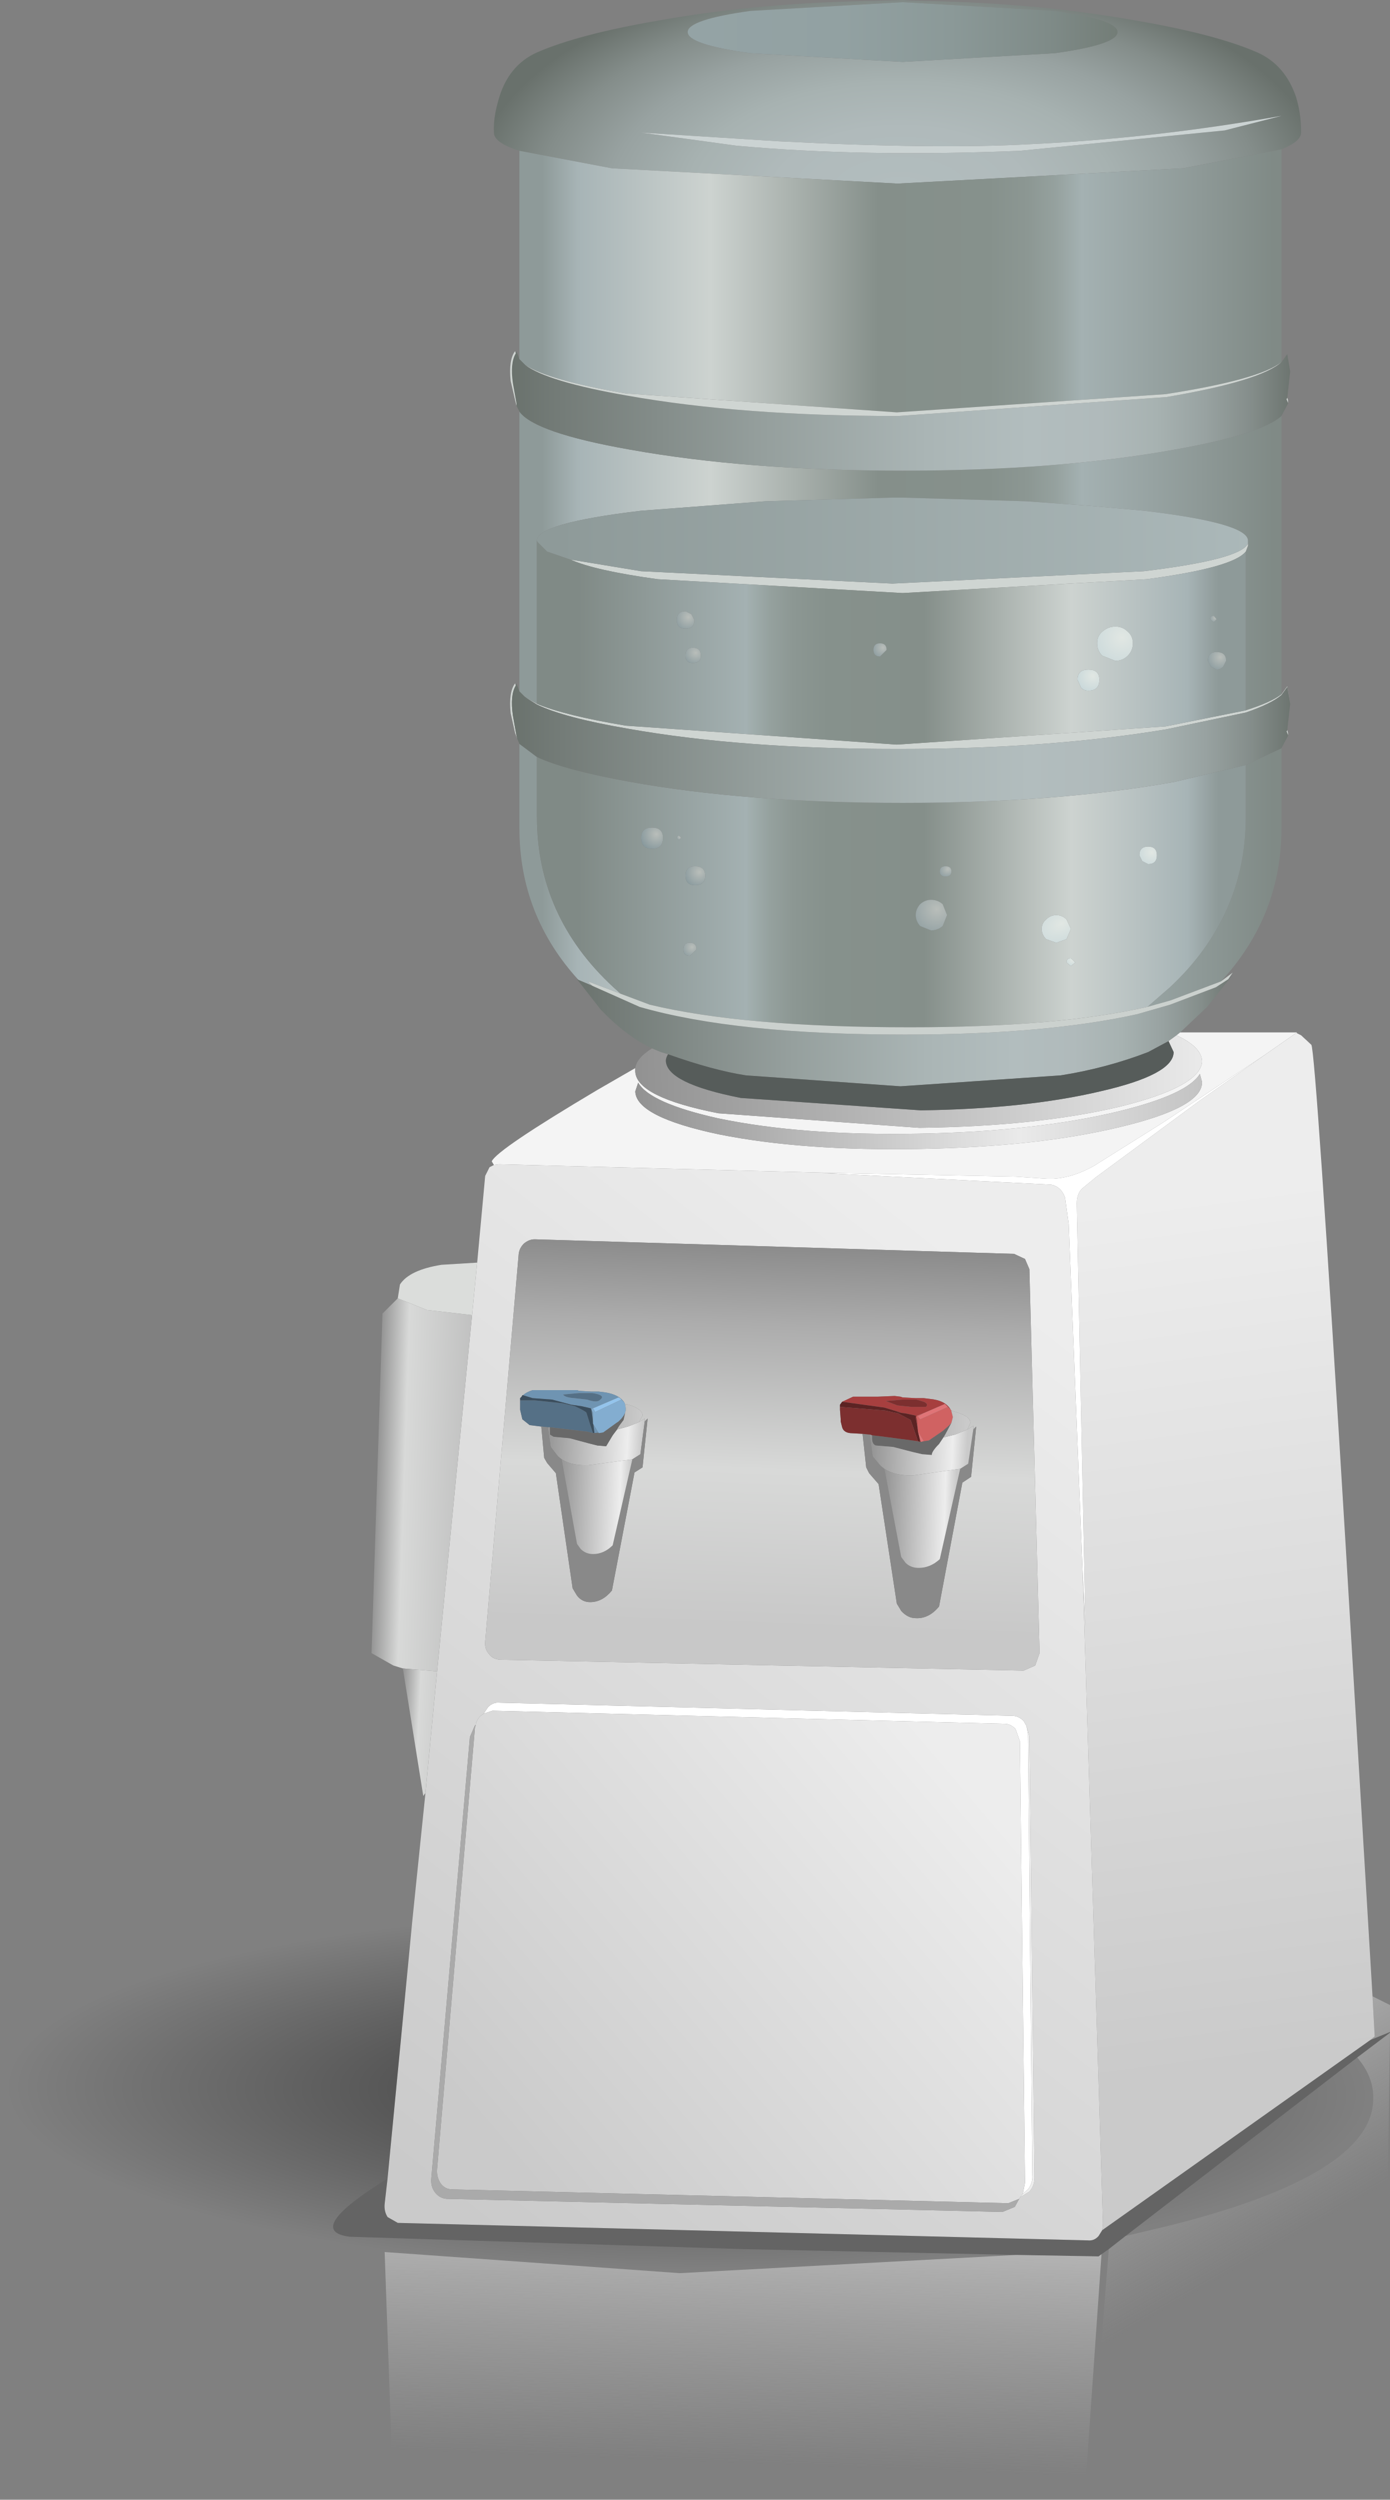 <?xml version="1.0" encoding="UTF-8" standalone="no"?>
<svg xmlns:xlink="http://www.w3.org/1999/xlink" height="171.55px" width="95.4px" xmlns="http://www.w3.org/2000/svg">
  <rect width="100%" height="100%" fill="#808080" stroke="none"/>
  <g transform="matrix(1.0, 0.0, 0.0, 1.0, 0.0, 0.0)">
    <use height="171.55" transform="matrix(1.0, 0.0, 0.0, 1.0, 0.0, 0.0)" width="95.4" xlink:href="#shape0"/>
  </g>
  <defs>
    <g id="shape0" transform="matrix(1.0, 0.0, 0.0, 1.0, 0.0, 0.0)">
      <path d="M35.65 10.35 Q33.9 9.8 33.9 9.1 33.85 8.1 34.2 6.9 34.85 4.5 36.85 3.6 39.7 2.35 45.25 1.4 52.25 0.15 60.5 0.05 L61.95 0.0 62.65 0.05 Q70.9 0.15 77.9 1.4 83.45 2.35 86.3 3.6 88.2 4.45 88.95 6.65 89.3 7.8 89.3 9.05 L89.3 9.1 Q89.3 9.7 87.95 10.25 L81.2 11.55 61.6 12.6 42.0 11.55 35.65 10.35 M84.05 8.95 L87.95 7.95 Q79.25 9.5 70.6 9.9 64.25 10.25 53.5 9.7 L44.0 9.1 50.55 10.0 Q59.25 10.8 70.0 10.35 L84.05 8.95 M72.4 3.65 Q76.7 3.05 76.7 2.2 76.7 1.35 72.4 0.75 L61.95 0.15 51.5 0.75 Q47.2 1.35 47.2 2.2 47.2 3.05 51.5 3.65 L61.95 4.25 72.4 3.65" fill="url(#gradient0)" fill-rule="evenodd" stroke="none"/>
      <path d="M35.65 10.35 L42.0 11.55 61.6 12.6 81.2 11.55 87.95 10.25 87.95 10.95 87.95 24.85 Q86.45 26.05 80.0 27.05 L61.55 28.3 42.95 27.0 Q37.65 26.1 36.05 25.05 L35.65 24.65 35.65 10.95 35.65 10.35 M87.95 28.55 L87.95 47.65 Q87.25 48.2 85.5 48.75 L85.5 37.85 85.65 37.45 85.65 37.3 85.65 37.1 Q85.65 35.9 78.5 35.05 L74.65 34.7 70.4 34.4 61.95 34.15 61.25 34.15 52.55 34.4 44.0 35.05 Q36.85 35.9 36.85 37.1 L36.85 48.3 36.2 47.95 36.0 47.8 35.65 47.45 35.65 28.25 Q36.7 29.7 43.2 30.85 51.25 32.3 61.95 32.3 72.65 32.3 80.65 30.85 86.55 29.8 87.95 28.55 M87.95 51.35 L87.95 56.85 Q87.95 62.85 83.8 67.35 L80.35 68.65 78.75 69.1 80.3 67.75 Q85.5 62.9 85.5 56.05 L85.5 52.5 87.95 51.35 M39.7 67.25 Q35.65 62.8 35.65 56.85 L35.65 51.05 36.85 51.95 36.85 56.05 Q36.85 62.9 42.1 67.75 L42.6 68.2 40.35 67.35 40.65 67.65 39.7 67.25" fill="url(#gradient1)" fill-rule="evenodd" stroke="none"/>
      <path d="M84.05 8.95 L70.0 10.35 Q59.25 10.8 50.55 10.0 L44.0 9.1 53.5 9.7 Q64.25 10.25 70.6 9.9 79.25 9.5 87.95 7.95 L84.05 8.95" fill="#cbd3d3" fill-rule="evenodd" stroke="none"/>
      <path d="M87.95 24.85 L88.35 24.3 88.55 25.5 88.35 27.3 88.3 27.4 88.4 27.65 88.4 27.7 87.95 28.55 Q86.55 29.8 80.65 30.85 72.65 32.3 61.95 32.3 51.25 32.3 43.2 30.85 36.7 29.7 35.65 28.25 L35.45 27.85 35.45 27.7 35.2 26.3 Q35.0 24.9 35.4 24.25 L35.45 24.1 35.65 24.65 36.05 25.05 Q37.6 26.2 43.05 27.15 50.9 28.55 61.65 28.55 L80.05 27.25 Q86.5 26.15 87.95 24.85" fill="url(#gradient2)" fill-rule="evenodd" stroke="none"/>
      <path d="M88.35 27.3 L88.4 27.45 88.4 27.65 88.3 27.4 88.35 27.3 M87.95 47.65 L88.35 47.1 88.55 48.3 88.35 47.15 87.95 47.7 Q87.25 48.3 85.5 48.9 L80.05 50.05 Q72.0 51.4 61.65 51.4 50.9 51.4 43.05 50.0 38.7 49.25 36.85 48.35 L36.2 47.95 36.85 48.3 Q38.75 49.1 42.95 49.8 L61.55 51.1 80.0 49.85 85.5 48.75 Q87.25 48.2 87.95 47.65 M88.35 50.1 L88.4 50.3 88.4 50.45 88.3 50.2 88.35 50.1 M35.5 50.7 L35.35 50.3 35.05 48.95 Q34.9 47.5 35.35 46.9 L35.4 47.05 Q35.0 47.7 35.2 49.1 L35.45 50.5 35.5 50.7 M35.45 27.85 L35.35 27.45 35.05 26.15 Q34.9 24.7 35.35 24.1 L35.4 24.25 Q35.0 24.9 35.2 26.3 L35.45 27.7 35.45 27.85 M85.65 37.3 L85.65 37.45 85.5 37.85 Q84.65 38.95 78.7 39.75 L61.95 40.7 45.15 39.75 Q40.8 39.15 39.15 38.4 L44.0 39.2 61.25 40.05 78.5 39.2 Q85.15 38.4 85.65 37.3 M36.05 25.05 Q37.65 26.1 42.95 27.0 L61.55 28.3 80.0 27.05 Q86.45 26.05 87.95 24.85 86.5 26.15 80.05 27.25 L61.65 28.55 Q50.9 28.55 43.05 27.15 37.6 26.2 36.05 25.05" fill="#cfd5d2" fill-rule="evenodd" stroke="none"/>
      <path d="M85.5 37.85 L85.5 48.75 80.0 49.85 61.55 51.1 42.95 49.8 Q38.75 49.1 36.85 48.3 L36.85 37.1 36.9 37.2 37.55 37.85 39.15 38.4 Q40.8 39.15 45.15 39.75 L61.95 40.7 78.7 39.75 Q84.65 38.95 85.5 37.85 M83.05 42.5 L83.3 42.7 83.5 42.5 83.3 42.25 Q83.05 42.25 83.05 42.5 M84.15 45.35 Q84.15 44.75 83.5 44.75 82.9 44.75 82.9 45.35 L83.1 45.75 83.5 45.95 Q83.75 45.95 83.95 45.75 L84.15 45.35 M85.5 52.5 L85.5 56.05 Q85.5 62.9 80.3 67.75 L78.75 69.1 Q72.5 70.5 62.45 70.5 51.1 70.5 44.6 68.95 L42.6 68.2 42.1 67.75 Q36.85 62.9 36.85 56.05 L36.85 51.95 Q38.75 52.85 43.2 53.65 51.25 55.1 61.95 55.1 72.65 55.1 80.65 53.65 L85.5 52.5 M46.45 42.55 Q46.45 43.15 47.05 43.15 47.65 43.15 47.65 42.55 L47.45 42.15 47.05 41.95 Q46.45 41.95 46.45 42.55 M48.1 45.0 Q48.1 44.45 47.55 44.45 47.05 44.45 47.05 45.0 47.05 45.5 47.55 45.5 48.1 45.5 48.1 45.0 M59.95 44.6 Q59.95 45.05 60.4 45.05 L60.85 44.6 Q60.85 44.15 60.4 44.15 59.95 44.15 59.95 44.6 M73.95 46.65 L74.2 47.2 Q74.4 47.4 74.7 47.4 75.45 47.4 75.45 46.65 75.45 45.95 74.7 45.95 73.95 45.95 73.95 46.65 M75.65 43.35 Q75.3 43.65 75.3 44.15 75.3 44.65 75.65 45.0 L76.55 45.35 Q77.05 45.35 77.4 45.0 77.75 44.65 77.75 44.15 77.75 43.65 77.4 43.35 77.05 43.0 76.55 43.0 76.05 43.0 75.65 43.35 M78.2 58.7 L78.4 59.1 78.8 59.3 Q79.4 59.3 79.4 58.7 79.4 58.1 78.8 58.1 78.2 58.1 78.2 58.7 M64.9 60.15 Q65.3 60.15 65.3 59.8 65.3 59.45 64.9 59.45 64.5 59.45 64.5 59.8 64.5 60.15 64.9 60.15 M65.0 62.8 L64.7 62.05 Q64.35 61.75 63.9 61.75 63.5 61.75 63.15 62.05 62.85 62.4 62.85 62.8 62.85 63.2 63.15 63.55 L63.9 63.85 Q64.35 63.85 64.7 63.55 L65.0 62.8 M72.5 62.8 Q72.1 62.8 71.8 63.1 71.5 63.35 71.5 63.75 71.5 64.15 71.8 64.45 L72.5 64.7 73.2 64.45 73.5 63.75 73.2 63.1 Q72.9 62.8 72.5 62.8 M73.5 66.3 L73.8 66.05 73.5 65.75 Q73.2 65.75 73.2 66.05 L73.5 66.3 M44.75 56.8 Q44.0 56.8 44.0 57.5 44.0 58.25 44.75 58.25 45.5 58.25 45.5 57.5 45.5 56.8 44.75 56.8 M46.6 57.65 L46.75 57.5 46.6 57.35 Q46.45 57.35 46.45 57.5 L46.6 57.65 M47.7 59.45 Q47.05 59.45 47.05 60.1 47.05 60.75 47.7 60.75 48.4 60.75 48.4 60.1 48.4 59.45 47.7 59.45 M47.35 65.6 L47.8 65.15 Q47.8 64.7 47.35 64.7 46.9 64.7 46.9 65.15 46.9 65.6 47.35 65.6" fill="url(#gradient3)" fill-rule="evenodd" stroke="none"/>
      <path d="M83.05 42.5 Q83.05 42.25 83.3 42.25 L83.5 42.5 83.3 42.7 83.05 42.5" fill="url(#gradient4)" fill-rule="evenodd" stroke="none"/>
      <path d="M84.15 45.35 L83.95 45.75 Q83.75 45.95 83.5 45.95 L83.1 45.75 82.9 45.35 Q82.9 44.75 83.5 44.75 84.15 44.75 84.15 45.35" fill="url(#gradient5)" fill-rule="evenodd" stroke="none"/>
      <path d="M88.55 48.3 L88.35 50.1 88.3 50.2 88.4 50.45 88.4 50.5 87.95 51.35 85.5 52.5 80.65 53.65 Q72.65 55.1 61.95 55.1 51.25 55.1 43.2 53.65 38.75 52.85 36.85 51.95 L35.65 51.05 35.5 50.7 35.45 50.5 35.2 49.1 Q35.0 47.7 35.4 47.05 L35.45 46.9 35.65 47.45 36.0 47.8 36.2 47.95 36.85 48.35 Q38.7 49.25 43.05 50.0 50.9 51.4 61.65 51.4 72.0 51.4 80.05 50.05 L85.5 48.9 Q87.25 48.3 87.95 47.7 L88.35 47.15 88.55 48.3" fill="url(#gradient6)" fill-rule="evenodd" stroke="none"/>
      <path d="M36.85 37.1 Q36.85 35.9 44.0 35.05 L52.55 34.4 61.25 34.15 61.95 34.15 70.4 34.4 74.65 34.7 78.5 35.05 Q85.65 35.9 85.65 37.1 L85.65 37.3 Q85.15 38.4 78.5 39.2 L61.25 40.05 44.0 39.2 39.15 38.4 37.55 37.85 36.9 37.2 36.85 37.1" fill="url(#gradient7)" fill-rule="evenodd" stroke="none"/>
      <path d="M84.3 67.2 L84.6 66.9 82.85 69.1 81.0 70.85 80.75 71.05 80.2 71.45 78.8 72.2 Q75.95 73.3 72.8 73.8 L61.8 74.55 51.2 73.8 Q48.95 73.45 45.85 72.35 L45.35 72.2 44.75 71.95 Q42.95 71.1 41.2 69.25 L39.6 67.2 39.7 67.25 40.65 67.65 43.9 69.1 Q50.5 71.0 62.1 71.0 71.8 71.0 78.05 69.6 L80.3 68.95 83.45 67.75 84.3 67.2" fill="url(#gradient8)" fill-rule="evenodd" stroke="none"/>
      <path d="M83.8 67.35 L84.6 66.75 84.3 67.2 83.45 67.75 80.3 68.95 78.05 69.6 Q71.8 71.0 62.1 71.0 50.5 71.0 43.9 69.1 L40.65 67.65 40.35 67.35 42.6 68.2 44.6 68.95 Q51.1 70.5 62.45 70.5 72.5 70.5 78.75 69.1 L80.35 68.65 83.8 67.35" fill="#cbd1ce" fill-rule="evenodd" stroke="none"/>
      <path d="M81.0 70.85 L89.0 70.85 89.0 70.9 88.95 70.9 87.3 72.05 86.8 72.4 79.8 77.05 75.1 80.0 Q73.7 80.8 72.3 80.9 L72.0 80.9 71.9 80.9 69.7 80.75 57.35 80.5 34.25 79.9 33.9 79.95 33.75 79.7 Q34.1 78.9 41.0 74.8 L43.6 73.3 43.6 73.45 43.6 73.55 Q43.7 75.3 49.3 76.4 L63.1 77.4 Q71.15 77.3 76.85 75.95 82.3 74.6 82.5 72.9 L82.5 72.8 Q82.45 71.85 80.75 71.05 L81.0 70.85 M82.5 74.25 L82.35 73.7 Q81.5 75.1 76.85 76.25 71.15 77.65 63.1 77.8 55.05 77.95 49.3 76.75 44.6 75.7 43.8 74.3 L43.6 74.9 Q43.65 76.65 49.35 77.85 55.1 79.0 63.15 78.85 71.2 78.7 76.85 77.35 82.55 76.0 82.5 74.25" fill="#f4f4f4" fill-rule="evenodd" stroke="none"/>
      <path d="M43.6 73.3 Q43.7 72.6 44.75 71.95 L45.35 72.2 45.85 72.35 Q45.7 72.6 45.7 72.8 45.75 74.35 50.85 75.35 L63.2 76.2 Q70.4 76.1 75.5 74.9 80.55 73.75 80.55 72.2 L80.2 71.45 80.75 71.05 Q82.45 71.85 82.5 72.8 L82.5 72.9 Q82.3 74.6 76.85 75.95 71.15 77.3 63.1 77.4 L49.3 76.4 Q43.7 75.3 43.6 73.55 L43.6 73.45 43.6 73.3" fill="url(#gradient9)" fill-rule="evenodd" stroke="none"/>
      <path d="M89.0 70.9 L89.3 71.05 90.0 71.7 Q90.3 72.1 92.35 105.95 L94.2 137.0 94.35 139.75 94.05 140.0 75.65 153.05 75.7 152.6 74.3 107.75 74.5 111.65 73.9 82.6 Q73.9 81.85 74.35 81.5 L75.2 80.8 82.25 75.6 86.8 72.4 87.3 72.05 88.95 70.9 89.0 70.9" fill="url(#gradient10)" fill-rule="evenodd" stroke="none"/>
      <path d="M82.5 74.25 Q82.55 76.0 76.85 77.35 71.2 78.7 63.15 78.85 55.1 79.0 49.35 77.85 43.65 76.65 43.6 74.9 L43.8 74.3 Q44.6 75.7 49.3 76.75 55.05 77.95 63.1 77.8 71.15 77.65 76.85 76.25 81.5 75.1 82.35 73.7 L82.5 74.25" fill="url(#gradient11)" fill-rule="evenodd" stroke="none"/>
      <path d="M86.8 72.4 L82.25 75.6 75.2 80.8 74.35 81.5 Q73.9 81.85 73.9 82.6 L74.5 111.65 74.3 107.75 73.35 84.0 73.1 82.2 Q72.85 81.45 72.15 81.3 L56.4 80.5 57.35 80.5 69.7 80.75 71.9 80.9 72.0 80.9 72.3 80.9 Q73.7 80.8 75.1 80.0 L79.8 77.05 86.8 72.4 M70.2 150.55 L70.35 149.8 70.0 119.5 69.7 118.65 Q69.35 118.3 68.95 118.3 L33.8 117.4 33.2 117.6 33.5 117.15 Q33.85 116.8 34.3 116.85 L69.45 117.75 Q69.9 117.75 70.25 118.1 L70.45 118.45 70.55 118.95 70.85 149.25 Q70.9 149.8 70.55 150.25 L70.2 150.55" fill="#ffffff" fill-rule="evenodd" stroke="none"/>
      <path d="M72.4 3.65 L61.95 4.25 51.5 3.65 Q47.2 3.05 47.2 2.2 47.2 1.35 51.5 0.75 L61.95 0.15 72.4 0.75 Q76.7 1.35 76.7 2.2 76.7 3.05 72.4 3.65" fill="url(#gradient12)" fill-rule="evenodd" stroke="none"/>
      <path d="M46.45 42.55 Q46.45 41.95 47.05 41.95 L47.45 42.15 47.65 42.55 Q47.65 43.15 47.05 43.15 46.45 43.15 46.45 42.55" fill="url(#gradient13)" fill-rule="evenodd" stroke="none"/>
      <path d="M48.1 45.0 Q48.1 45.5 47.55 45.5 47.05 45.5 47.05 45.0 47.05 44.45 47.55 44.45 48.1 44.45 48.1 45.0" fill="url(#gradient14)" fill-rule="evenodd" stroke="none"/>
      <path d="M59.95 44.6 Q59.95 44.15 60.4 44.15 60.85 44.15 60.85 44.6 L60.4 45.05 Q59.95 45.05 59.95 44.6" fill="url(#gradient15)" fill-rule="evenodd" stroke="none"/>
      <path d="M75.65 43.35 Q76.05 43.0 76.55 43.0 77.05 43.0 77.4 43.35 77.75 43.65 77.75 44.15 77.75 44.65 77.4 45.0 77.05 45.35 76.55 45.35 L75.65 45.0 Q75.3 44.65 75.3 44.15 75.3 43.65 75.65 43.35" fill="url(#gradient16)" fill-rule="evenodd" stroke="none"/>
      <path d="M73.95 46.65 Q73.95 45.95 74.7 45.95 75.45 45.95 75.45 46.65 75.45 47.4 74.7 47.4 74.4 47.4 74.2 47.2 L73.95 46.65" fill="url(#gradient17)" fill-rule="evenodd" stroke="none"/>
      <path d="M28.3 131.8 L29.2 123.05 30.0 114.7 32.4 90.25 32.75 86.65 33.3 80.7 33.6 80.1 33.9 79.95 34.25 79.9 57.35 80.5 56.4 80.5 72.15 81.3 Q72.85 81.45 73.1 82.2 L73.35 84.0 74.3 107.75 75.7 152.6 75.65 153.05 75.4 153.45 Q75.1 153.8 74.65 153.75 L27.3 152.55 26.6 152.15 Q26.35 151.75 26.4 151.25 L26.6 149.5 28.3 131.8 M36.7 85.05 Q36.3 85.05 35.95 85.35 35.65 85.65 35.6 86.05 L33.3 112.65 Q33.25 113.15 33.55 113.5 33.8 113.85 34.3 113.9 L70.25 114.65 71.05 114.3 71.35 113.45 70.65 87.1 70.35 86.4 69.6 86.05 36.7 85.05 M70.45 118.45 L70.25 118.1 Q69.9 117.75 69.45 117.75 L34.3 116.85 Q33.85 116.8 33.5 117.15 L33.2 117.6 33.0 117.75 Q32.7 118.0 32.65 118.4 L32.6 118.4 32.25 119.2 29.6 149.5 Q29.55 150.05 29.85 150.45 30.15 150.85 30.65 150.9 L68.8 151.8 69.65 151.45 69.95 150.9 70.0 150.8 70.65 150.4 Q71.0 150.0 71.0 149.45 L70.65 119.15 70.45 118.45" fill="url(#gradient18)" fill-rule="evenodd" stroke="none"/>
      <path d="M36.7 85.05 L69.6 86.05 70.35 86.4 70.65 87.1 71.35 113.45 71.05 114.3 70.25 114.65 34.3 113.9 Q33.8 113.85 33.55 113.5 33.25 113.15 33.3 112.65 L35.6 86.05 Q35.65 85.65 35.95 85.35 36.3 85.05 36.7 85.05 M42.85 96.25 Q42.5 95.7 41.5 95.55 L41.1 95.5 40.6 95.5 39.75 95.45 39.6 95.4 36.55 95.4 Q36.1 95.55 35.9 95.75 L35.85 95.75 35.8 95.85 35.7 95.95 35.7 96.75 35.85 97.4 36.35 97.8 37.15 97.9 37.35 100.05 37.55 100.4 38.15 101.1 39.3 109.0 39.6 109.5 Q39.95 109.95 40.5 109.95 41.35 109.95 42.0 109.15 L43.55 101.05 44.1 100.7 44.45 97.35 44.25 97.55 44.25 97.35 43.85 97.6 44.1 97.15 Q44.1 96.7 43.15 96.4 L42.9 96.35 42.85 96.25 M65.25 96.75 Q64.9 96.1 63.8 96.0 L63.4 95.95 62.85 95.95 61.95 95.9 61.8 95.85 61.4 95.8 60.25 95.85 58.55 95.85 57.8 96.2 57.65 96.4 57.65 96.75 57.7 97.4 57.7 97.55 57.8 97.95 Q57.9 98.3 58.35 98.35 L59.2 98.4 59.45 100.7 59.65 101.1 60.3 101.85 61.55 110.05 61.85 110.55 Q62.3 111.05 62.85 111.05 63.75 111.1 64.45 110.25 L66.05 101.75 66.65 101.35 67.0 97.9 66.8 98.1 66.8 97.85 66.4 98.1 66.6 97.65 Q66.6 97.2 65.6 96.9 L65.3 96.8 65.25 96.75" fill="url(#gradient19)" fill-rule="evenodd" stroke="none"/>
      <path d="M27.65 114.5 L27.0 114.3 25.5 113.45 26.25 90.15 27.3 89.1 29.3 89.9 32.4 90.25 30.0 114.7 27.65 114.5" fill="url(#gradient20)" fill-rule="evenodd" stroke="none"/>
      <path d="M27.3 89.1 L27.45 88.15 Q28.1 87.15 30.3 86.8 L32.75 86.65 32.4 90.25 29.3 89.9 27.3 89.1" fill="#dbdddb" fill-rule="evenodd" stroke="none"/>
      <path d="M37.15 97.9 L36.35 97.8 35.85 97.4 35.7 96.75 35.7 96.1 36.7 96.1 38.6 96.3 39.45 96.5 Q40.2 96.85 40.25 96.95 L40.55 97.9 40.7 98.35 40.3 98.25 37.75 97.95 37.6 97.95 37.15 97.9 M38.65 95.7 L39.75 95.6 40.65 95.6 Q41.6 95.75 41.2 96.05 41.0 96.3 40.3 96.05 L39.4 95.95 Q38.75 95.9 38.65 95.7" fill="#557086" fill-rule="evenodd" stroke="none"/>
      <path d="M35.9 95.75 Q36.1 95.55 36.55 95.4 L39.6 95.4 39.75 95.45 40.6 95.5 41.1 95.5 41.5 95.55 Q42.5 95.7 42.85 96.25 L42.65 96.05 42.55 95.95 42.45 95.9 41.05 96.5 40.7 96.65 40.65 96.65 40.6 96.75 40.7 96.95 40.7 97.7 41.1 98.35 41.4 98.3 40.7 98.35 40.8 98.35 40.6 96.8 40.55 96.65 39.9 96.5 39.2 96.4 37.9 96.05 36.55 95.95 35.9 95.75 M35.7 96.75 L35.7 95.95 35.7 96.1 35.7 96.75 M38.65 95.7 Q38.75 95.9 39.4 95.95 L40.3 96.05 Q41.0 96.3 41.2 96.05 41.6 95.75 40.65 95.6 L39.75 95.6 38.65 95.7 M42.9 97.0 L42.8 97.15 42.9 96.95 42.9 97.0" fill="#6f94b2" fill-rule="evenodd" stroke="none"/>
      <path d="M35.9 95.75 L36.55 95.95 37.9 96.05 39.2 96.4 39.9 96.5 40.55 96.65 40.6 96.8 40.8 98.35 40.7 98.35 40.55 97.9 40.25 96.95 Q40.2 96.85 39.45 96.5 L38.6 96.3 36.7 96.1 35.7 96.1 35.7 95.95 35.8 95.85 35.85 95.75 35.9 95.75" fill="#3b4e5e" fill-rule="evenodd" stroke="none"/>
      <path d="M43.85 97.6 L44.25 97.35 44.25 97.55 43.95 99.8 43.4 100.15 40.4 100.55 Q39.25 100.6 38.55 100.15 L38.3 99.95 37.8 99.3 37.6 97.95 37.75 97.95 37.75 98.15 37.75 98.45 38.0 98.6 39.1 98.7 40.4 99.05 41.0 99.2 41.6 99.25 42.05 98.5 42.35 98.1 43.1 97.9 43.85 97.6" fill="url(#gradient21)" fill-rule="evenodd" stroke="none"/>
      <path d="M44.25 97.55 L44.45 97.35 44.1 100.7 43.55 101.05 42.0 109.15 Q41.35 109.95 40.5 109.95 39.95 109.95 39.6 109.5 L39.3 109.0 38.15 101.1 37.55 100.4 37.35 100.05 37.15 97.9 37.6 97.95 37.8 99.3 38.3 99.95 38.55 100.15 39.6 105.95 39.85 106.3 Q40.2 106.65 40.7 106.65 41.45 106.65 42.05 106.05 L43.4 100.15 43.95 99.8 44.25 97.55 M66.8 98.1 L67.0 97.9 66.65 101.35 66.05 101.75 64.45 110.25 Q63.75 111.1 62.85 111.05 62.3 111.05 61.85 110.55 L61.55 110.05 60.3 101.85 59.65 101.1 59.45 100.7 59.2 98.4 59.7 98.45 59.9 99.95 60.45 100.6 60.7 100.8 61.85 106.85 62.15 107.25 Q62.5 107.6 63.05 107.6 63.85 107.6 64.5 107.0 L65.9 100.8 66.45 100.45 66.8 98.1" fill="#898989" fill-rule="evenodd" stroke="none"/>
      <path d="M40.7 98.35 L41.4 98.3 42.3 97.65 42.45 97.55 42.65 97.35 42.8 97.15 42.9 97.0 42.8 97.45 42.5 97.85 42.35 98.1 42.05 98.5 41.6 99.25 41.0 99.2 40.4 99.05 39.1 98.7 38.0 98.6 37.75 98.45 37.75 98.15 37.75 97.95 40.3 98.25 40.7 98.35 M63.15 98.95 L63.2 98.95 63.75 98.85 64.7 98.2 65.05 97.9 65.3 97.65 64.9 98.4 64.75 98.65 64.45 99.1 Q63.95 99.6 63.95 99.85 L63.3 99.8 62.65 99.65 61.3 99.3 60.1 99.2 Q59.85 99.1 59.85 98.7 L59.85 98.5 60.3 98.55 62.6 98.85 63.15 98.95" fill="#696969" fill-rule="evenodd" stroke="none"/>
      <path d="M78.2 58.7 Q78.2 58.1 78.8 58.1 79.4 58.1 79.4 58.7 79.4 59.3 78.8 59.3 L78.4 59.1 78.2 58.7" fill="url(#gradient22)" fill-rule="evenodd" stroke="none"/>
      <path d="M64.9 60.15 Q64.5 60.15 64.5 59.8 64.5 59.45 64.9 59.45 65.3 59.45 65.3 59.8 65.3 60.15 64.9 60.15" fill="url(#gradient23)" fill-rule="evenodd" stroke="none"/>
      <path d="M65.0 62.8 L64.7 63.55 Q64.35 63.85 63.9 63.85 L63.15 63.55 Q62.85 63.2 62.85 62.8 62.85 62.4 63.15 62.05 63.5 61.75 63.9 61.75 64.35 61.75 64.7 62.05 L65.0 62.8" fill="url(#gradient24)" fill-rule="evenodd" stroke="none"/>
      <path d="M72.5 62.8 Q72.9 62.8 73.2 63.1 L73.5 63.75 73.2 64.45 72.5 64.7 71.8 64.45 Q71.5 64.15 71.5 63.75 71.5 63.35 71.8 63.1 72.1 62.8 72.5 62.8" fill="url(#gradient25)" fill-rule="evenodd" stroke="none"/>
      <path d="M73.5 66.3 L73.2 66.05 Q73.2 65.75 73.5 65.75 L73.8 66.05 73.5 66.3" fill="url(#gradient26)" fill-rule="evenodd" stroke="none"/>
      <path d="M45.85 72.35 Q48.95 73.45 51.2 73.8 L61.8 74.55 72.8 73.8 Q75.95 73.3 78.8 72.2 L80.2 71.45 80.55 72.2 Q80.55 73.75 75.5 74.9 70.4 76.1 63.2 76.2 L50.85 75.35 Q45.75 74.35 45.7 72.8 45.7 72.6 45.85 72.35" fill="#565c5a" fill-rule="evenodd" stroke="none"/>
      <path d="M44.75 56.8 Q45.5 56.8 45.5 57.5 45.5 58.25 44.75 58.25 44.0 58.25 44.0 57.5 44.0 56.8 44.75 56.8" fill="url(#gradient27)" fill-rule="evenodd" stroke="none"/>
      <path d="M46.6 57.65 L46.45 57.5 Q46.45 57.35 46.6 57.35 L46.75 57.5 46.6 57.65" fill="url(#gradient28)" fill-rule="evenodd" stroke="none"/>
      <path d="M47.7 59.45 Q48.4 59.45 48.4 60.1 48.4 60.75 47.7 60.75 47.05 60.75 47.05 60.1 47.05 59.45 47.7 59.45" fill="url(#gradient29)" fill-rule="evenodd" stroke="none"/>
      <path d="M47.35 65.6 Q46.9 65.6 46.9 65.15 46.9 64.7 47.35 64.7 47.8 64.7 47.8 65.15 L47.35 65.6" fill="url(#gradient30)" fill-rule="evenodd" stroke="none"/>
      <path d="M40.7 96.65 L41.05 96.5 42.45 95.9 42.55 95.95 42.65 96.05 40.85 96.9 40.7 96.65" fill="#94c4ec" fill-rule="evenodd" stroke="none"/>
      <path d="M41.4 98.3 L41.1 98.35 40.7 97.7 40.7 96.95 40.6 96.75 40.65 96.65 40.7 96.65 40.85 96.9 42.65 96.05 42.85 96.25 42.9 96.35 42.95 96.65 42.95 96.8 42.9 96.95 42.8 97.15 42.65 97.35 42.45 97.55 42.3 97.65 41.4 98.3" fill="#83add0" fill-rule="evenodd" stroke="none"/>
      <path d="M42.9 96.35 L43.15 96.4 Q44.1 96.7 44.1 97.15 L43.85 97.6 43.1 97.9 42.35 98.1 42.5 97.85 42.8 97.45 42.9 97.0 42.9 96.95 42.95 96.8 42.95 96.65 42.9 96.35" fill="url(#gradient31)" fill-rule="evenodd" stroke="none"/>
      <path d="M57.8 96.2 L58.55 95.85 60.25 95.85 61.4 95.8 61.8 95.85 61.95 95.9 62.85 95.95 63.4 95.95 63.8 96.0 Q64.9 96.1 65.25 96.75 L65.05 96.55 64.85 96.35 63.35 97.0 62.95 97.15 62.9 97.25 62.95 97.45 63.0 98.25 63.2 98.95 63.15 98.95 62.85 97.3 62.85 97.15 62.15 97.0 61.4 96.9 61.85 96.95 60.7 96.6 57.8 96.2 M57.65 96.75 L57.65 96.4 57.65 96.55 57.65 96.75 M63.0 98.9 L63.15 98.95 62.6 98.85 63.0 98.9 M63.75 98.85 L63.2 98.95 63.4 98.9 63.75 98.85 M61.6 96.45 L62.55 96.55 63.55 96.55 Q63.75 96.35 63.4 96.2 L62.9 96.05 61.95 96.05 60.8 96.15 61.6 96.45" fill="#a73f3f" fill-rule="evenodd" stroke="none"/>
      <path d="M57.8 96.2 L60.7 96.6 61.85 96.95 61.4 96.9 62.15 97.0 62.85 97.15 62.85 97.3 63.15 98.95 63.0 98.9 62.85 98.45 62.5 97.45 61.65 97.0 60.75 96.8 57.65 96.55 57.65 96.4 57.8 96.2" fill="#5c2323" fill-rule="evenodd" stroke="none"/>
      <path d="M59.2 98.4 L58.35 98.35 Q57.9 98.3 57.8 97.95 L57.7 97.55 57.7 97.4 57.65 96.75 57.65 96.55 60.75 96.8 61.65 97.0 62.5 97.45 62.85 98.45 63.0 98.9 62.6 98.85 60.3 98.55 59.85 98.5 59.7 98.45 59.2 98.4 M61.6 96.45 L60.8 96.15 61.95 96.05 62.9 96.05 63.4 96.2 Q63.75 96.35 63.55 96.55 L62.55 96.55 61.6 96.45" fill="#7c2f2f" fill-rule="evenodd" stroke="none"/>
      <path d="M66.4 98.1 L66.8 97.85 66.8 98.1 66.45 100.45 65.9 100.8 62.7 101.25 Q61.45 101.3 60.7 100.8 L60.45 100.6 59.9 99.95 59.7 98.45 59.85 98.5 59.85 98.7 Q59.85 99.1 60.1 99.2 L61.3 99.3 62.65 99.65 63.3 99.8 63.95 99.85 Q63.95 99.6 64.45 99.1 L64.75 98.65 65.55 98.45 66.4 98.1" fill="url(#gradient32)" fill-rule="evenodd" stroke="none"/>
      <path d="M63.0 98.25 L62.95 97.45 62.9 97.25 62.95 97.15 63.35 97.0 63.0 97.2 63.15 97.4 65.05 96.55 65.25 96.75 65.3 96.8 65.3 96.85 65.4 97.25 65.3 97.65 65.05 97.9 64.7 98.2 63.75 98.85 63.4 98.9 63.0 98.25" fill="#d06262" fill-rule="evenodd" stroke="none"/>
      <path d="M63.2 98.95 L63.0 98.25 63.4 98.9 63.2 98.95 M63.35 97.0 L64.85 96.35 65.05 96.55 63.15 97.4 63.0 97.2 63.35 97.0" fill="#e07477" fill-rule="evenodd" stroke="none"/>
      <path d="M65.3 96.8 L65.6 96.9 Q66.6 97.2 66.6 97.65 L66.4 98.1 65.55 98.45 64.75 98.65 64.9 98.4 65.3 97.65 65.4 97.25 65.3 96.85 65.3 96.8" fill="url(#gradient33)" fill-rule="evenodd" stroke="none"/>
      <path d="M60.7 100.8 Q61.45 101.3 62.7 101.25 L65.9 100.8 64.5 107.0 Q63.85 107.6 63.05 107.6 62.5 107.6 62.15 107.25 L61.85 106.85 60.7 100.8" fill="url(#gradient34)" fill-rule="evenodd" stroke="none"/>
      <path d="M70.2 150.55 L70.55 150.25 Q70.9 149.8 70.85 149.25 L70.55 118.95 70.45 118.45 70.65 119.15 71.0 149.45 Q71.0 150.0 70.65 150.4 L70.0 150.8 70.2 150.55" fill="#eeeeee" fill-rule="evenodd" stroke="none"/>
      <path d="M33.2 117.6 L33.8 117.4 68.95 118.3 Q69.35 118.3 69.7 118.65 L70.0 119.5 70.35 149.8 70.2 150.55 70.0 150.8 69.95 150.9 69.2 151.2 31.05 150.25 Q30.55 150.25 30.25 149.85 29.95 149.4 30.0 148.85 L32.6 118.55 32.65 118.4 Q32.7 118.0 33.0 117.75 L33.2 117.6" fill="url(#gradient35)" fill-rule="evenodd" stroke="none"/>
      <path d="M38.55 100.15 Q39.25 100.6 40.4 100.55 L43.4 100.15 42.05 106.05 Q41.45 106.65 40.7 106.65 40.2 106.65 39.85 106.3 L39.6 105.95 38.55 100.15" fill="url(#gradient36)" fill-rule="evenodd" stroke="none"/>
      <path d="M29.2 123.05 L29.05 123.25 27.65 114.5 30.0 114.7 29.2 123.05" fill="url(#gradient37)" fill-rule="evenodd" stroke="none"/>
      <path d="M32.65 118.4 L32.6 118.55 30.0 148.85 Q29.95 149.4 30.25 149.85 30.55 150.25 31.05 150.25 L69.2 151.2 69.95 150.9 69.65 151.45 68.8 151.8 30.65 150.9 Q30.15 150.85 29.85 150.45 29.55 150.05 29.6 149.5 L32.25 119.2 32.6 118.4 32.65 118.4" fill="#aaaaaa" fill-rule="evenodd" stroke="none"/>
      <path d="M26.4 154.55 Q19.4 153.55 13.45 151.9 -0.2 148.05 0.0 142.85 0.25 137.7 14.05 134.25 20.55 132.65 28.3 131.8 L26.6 149.5 Q20.8 153.1 24.0 153.5 L51.0 154.35 69.75 154.75 46.65 156.0 26.4 154.55 M93.15 141.2 Q94.3 142.55 94.25 144.05 94.2 149.25 80.2 152.75 L77.25 153.45 93.15 141.2" fill="url(#gradient38)" fill-rule="evenodd" stroke="none"/>
      <path d="M95.4 139.45 L95.4 139.5 93.15 141.2 77.25 153.45 76.1 154.35 75.6 154.7 75.4 154.85 69.75 154.75 51.0 154.35 24.0 153.5 Q20.8 153.1 26.6 149.5 L26.4 151.25 Q26.35 151.75 26.6 152.15 L27.3 152.55 74.65 153.75 Q75.1 153.8 75.4 153.45 L75.65 153.05 94.05 140.0 95.4 139.45" fill="url(#gradient39)" fill-rule="evenodd" stroke="none"/>
      <path d="M75.6 154.7 L74.45 171.25 Q46.45 170.8 27.0 171.55 L26.4 154.55 46.65 156.0 69.75 154.75 75.4 154.85 75.6 154.7" fill="url(#gradient40)" fill-rule="evenodd" stroke="none"/>
      <path d="M94.2 137.0 L95.4 137.6 95.4 139.45 94.05 140.0 94.35 139.75 94.2 137.0 M95.4 139.5 L95.05 163.8 74.9 169.5 76.1 154.35 77.25 153.45 80.2 152.75 Q94.2 149.25 94.25 144.05 94.3 142.55 93.15 141.2 L95.4 139.5" fill="url(#gradient41)" fill-rule="evenodd" stroke="none"/>
    </g>
    <radialGradient cx="0" cy="0" gradientTransform="matrix(0.036, 0.0, 0.0, -0.019, 61.8, 13.3)" gradientUnits="userSpaceOnUse" id="gradient0" r="819.2" spreadMethod="pad">
      <stop offset="0.031" stop-color="#b2bdbe"/>
      <stop offset="0.294" stop-color="#b0babb"/>
      <stop offset="0.494" stop-color="#a7b2b1"/>
      <stop offset="0.675" stop-color="#98a2a1"/>
      <stop offset="0.839" stop-color="#848d8a"/>
      <stop offset="0.996" stop-color="#6a726d"/>
      <stop offset="1.0" stop-color="#69716c"/>
    </radialGradient>
    <linearGradient gradientTransform="matrix(0.032, 0.0, 0.0, -0.032, 61.8, 41.1)" gradientUnits="userSpaceOnUse" id="gradient1" spreadMethod="pad" x1="-819.2" x2="819.2">
      <stop offset="0.031" stop-color="#8e9a99"/>
      <stop offset="0.078" stop-color="#a7b4b6"/>
      <stop offset="0.251" stop-color="#cdd3d0"/>
      <stop offset="0.471" stop-color="#858f8a"/>
      <stop offset="0.616" stop-color="#86918c"/>
      <stop offset="0.667" stop-color="#8c9793"/>
      <stop offset="0.702" stop-color="#95a19e"/>
      <stop offset="0.733" stop-color="#a2afaf"/>
      <stop offset="0.737" stop-color="#a4b1b2"/>
      <stop offset="0.988" stop-color="#808a86"/>
    </linearGradient>
    <linearGradient gradientTransform="matrix(0.033, 0.0, 0.0, -0.033, 61.85, 28.2)" gradientUnits="userSpaceOnUse" id="gradient2" spreadMethod="pad" x1="-819.2" x2="819.2">
      <stop offset="0.0" stop-color="#69716c"/>
      <stop offset="0.063" stop-color="#737b77"/>
      <stop offset="0.325" stop-color="#959f9d"/>
      <stop offset="0.533" stop-color="#aab5b5"/>
      <stop offset="0.663" stop-color="#b2bdbe"/>
      <stop offset="0.753" stop-color="#b0babb"/>
      <stop offset="0.824" stop-color="#a7b2b1"/>
      <stop offset="0.886" stop-color="#98a2a1"/>
      <stop offset="0.945" stop-color="#848d8a"/>
      <stop offset="1.0" stop-color="#6a726d"/>
      <stop offset="1.0" stop-color="#69716c"/>
    </linearGradient>
    <linearGradient gradientTransform="matrix(-0.028, 0.0, 0.0, 0.028, 62.1, 54.85)" gradientUnits="userSpaceOnUse" id="gradient3" spreadMethod="pad" x1="-819.2" x2="819.2">
      <stop offset="0.031" stop-color="#8e9a99"/>
      <stop offset="0.078" stop-color="#a7b4b6"/>
      <stop offset="0.251" stop-color="#cdd3d0"/>
      <stop offset="0.471" stop-color="#858f8a"/>
      <stop offset="0.616" stop-color="#86918c"/>
      <stop offset="0.667" stop-color="#8c9793"/>
      <stop offset="0.702" stop-color="#95a19e"/>
      <stop offset="0.733" stop-color="#a2afaf"/>
      <stop offset="0.737" stop-color="#a4b1b2"/>
      <stop offset="0.988" stop-color="#808a86"/>
    </linearGradient>
    <radialGradient cx="0" cy="0" gradientTransform="matrix(-4.0E-4, 4.0E-4, 4.0E-4, 3.0E-4, 83.4, 42.4)" gradientUnits="userSpaceOnUse" id="gradient4" r="819.2" spreadMethod="pad">
      <stop offset="0.0" stop-color="#b9beba"/>
      <stop offset="1.0" stop-color="#88999d"/>
    </radialGradient>
    <radialGradient cx="0" cy="0" gradientTransform="matrix(-9.0E-4, 0.001, 0.001, 9.0E-4, 83.75, 45.1)" gradientUnits="userSpaceOnUse" id="gradient5" r="819.2" spreadMethod="pad">
      <stop offset="0.0" stop-color="#b9beba"/>
      <stop offset="1.0" stop-color="#88999d"/>
    </radialGradient>
    <linearGradient gradientTransform="matrix(0.033, 0.0, 0.0, -0.033, 61.85, 51.0)" gradientUnits="userSpaceOnUse" id="gradient6" spreadMethod="pad" x1="-819.2" x2="819.2">
      <stop offset="0.0" stop-color="#69716c"/>
      <stop offset="0.063" stop-color="#737b77"/>
      <stop offset="0.325" stop-color="#959f9d"/>
      <stop offset="0.533" stop-color="#aab5b5"/>
      <stop offset="0.663" stop-color="#b2bdbe"/>
      <stop offset="0.753" stop-color="#b0babb"/>
      <stop offset="0.824" stop-color="#a7b2b1"/>
      <stop offset="0.886" stop-color="#98a2a1"/>
      <stop offset="0.945" stop-color="#848d8a"/>
      <stop offset="1.0" stop-color="#6a726d"/>
      <stop offset="1.0" stop-color="#69716c"/>
    </linearGradient>
    <linearGradient gradientTransform="matrix(0.03, 0.0, 0.0, -0.03, 61.25, 37.1)" gradientUnits="userSpaceOnUse" id="gradient7" spreadMethod="pad" x1="-819.2" x2="819.2">
      <stop offset="0.031" stop-color="#8e9a99"/>
      <stop offset="1.0" stop-color="#abb8b9"/>
    </linearGradient>
    <linearGradient gradientTransform="matrix(0.028, 0.0, 0.0, -0.028, 62.1, 70.7)" gradientUnits="userSpaceOnUse" id="gradient8" spreadMethod="pad" x1="-819.2" x2="819.2">
      <stop offset="0.0" stop-color="#69716c"/>
      <stop offset="0.063" stop-color="#737b77"/>
      <stop offset="0.325" stop-color="#959f9d"/>
      <stop offset="0.533" stop-color="#aab5b5"/>
      <stop offset="0.663" stop-color="#b2bdbe"/>
      <stop offset="0.753" stop-color="#b0babb"/>
      <stop offset="0.824" stop-color="#a7b2b1"/>
      <stop offset="0.886" stop-color="#98a2a1"/>
      <stop offset="0.945" stop-color="#848d8a"/>
      <stop offset="1.0" stop-color="#6a726d"/>
      <stop offset="1.0" stop-color="#69716c"/>
    </linearGradient>
    <linearGradient gradientTransform="matrix(0.024, -4.0E-4, -4.0E-4, -0.024, 63.05, 73.15)" gradientUnits="userSpaceOnUse" id="gradient9" spreadMethod="pad" x1="-819.2" x2="819.2">
      <stop offset="0.0" stop-color="#919191"/>
      <stop offset="1.0" stop-color="#eaeaea"/>
    </linearGradient>
    <linearGradient gradientTransform="matrix(0.006, 0.036, 0.038, -0.005, 73.7, 113.2)" gradientUnits="userSpaceOnUse" id="gradient10" spreadMethod="pad" x1="-819.2" x2="819.2">
      <stop offset="0.0" stop-color="#ededed"/>
      <stop offset="1.0" stop-color="#cacaca"/>
    </linearGradient>
    <linearGradient gradientTransform="matrix(0.024, -4.0E-4, -4.0E-4, -0.024, 63.05, 74.55)" gradientUnits="userSpaceOnUse" id="gradient11" spreadMethod="pad" x1="-819.2" x2="819.2">
      <stop offset="0.0" stop-color="#919191"/>
      <stop offset="0.675" stop-color="#eaeaea"/>
      <stop offset="1.0" stop-color="#c2c2c2"/>
    </linearGradient>
    <linearGradient gradientTransform="matrix(0.018, 0.0, 0.0, -0.019, 61.95, 2.2)" gradientUnits="userSpaceOnUse" id="gradient12" spreadMethod="pad" x1="-819.2" x2="819.2">
      <stop offset="0.031" stop-color="#94a3a5"/>
      <stop offset="0.361" stop-color="#92a1a2"/>
      <stop offset="0.612" stop-color="#8b9998"/>
      <stop offset="0.839" stop-color="#7f8b88"/>
      <stop offset="1.0" stop-color="#737d77"/>
    </linearGradient>
    <radialGradient cx="0" cy="0" gradientTransform="matrix(-9.0E-4, 0.001, 0.001, 9.0E-4, 47.25, 42.35)" gradientUnits="userSpaceOnUse" id="gradient13" r="819.2" spreadMethod="pad">
      <stop offset="0.0" stop-color="#b9beba"/>
      <stop offset="1.0" stop-color="#88999d"/>
    </radialGradient>
    <radialGradient cx="0" cy="0" gradientTransform="matrix(-8.0E-4, 9.0E-4, 0.001, 8.0E-4, 47.75, 44.8)" gradientUnits="userSpaceOnUse" id="gradient14" r="819.2" spreadMethod="pad">
      <stop offset="0.0" stop-color="#b9beba"/>
      <stop offset="1.0" stop-color="#88999d"/>
    </radialGradient>
    <radialGradient cx="0" cy="0" gradientTransform="matrix(-7.0E-4, 8.0E-4, 8.0E-4, 7.0E-4, 60.6, 44.45)" gradientUnits="userSpaceOnUse" id="gradient15" r="819.2" spreadMethod="pad">
      <stop offset="0.0" stop-color="#b9beba"/>
      <stop offset="1.0" stop-color="#88999d"/>
    </radialGradient>
    <radialGradient cx="0" cy="0" gradientTransform="matrix(-0.002, 0.002, 0.002, 0.002, 77.0, 43.75)" gradientUnits="userSpaceOnUse" id="gradient16" r="819.2" spreadMethod="pad">
      <stop offset="0.0" stop-color="#e1e7e3"/>
      <stop offset="1.0" stop-color="#c9d8da"/>
    </radialGradient>
    <radialGradient cx="0" cy="0" gradientTransform="matrix(-0.001, 0.001, 0.001, 0.001, 75.0, 46.4)" gradientUnits="userSpaceOnUse" id="gradient17" r="819.2" spreadMethod="pad">
      <stop offset="0.0" stop-color="#e1e7e3"/>
      <stop offset="1.0" stop-color="#c9d8da"/>
    </radialGradient>
    <linearGradient gradientTransform="matrix(-0.028, 0.035, 0.037, 0.029, 51.4, 120.9)" gradientUnits="userSpaceOnUse" id="gradient18" spreadMethod="pad" x1="-819.2" x2="819.2">
      <stop offset="0.0" stop-color="#ededed"/>
      <stop offset="1.0" stop-color="#cacaca"/>
    </linearGradient>
    <linearGradient gradientTransform="matrix(-1.0E-4, 0.016, 0.016, 6.0E-4, 52.85, 98.55)" gradientUnits="userSpaceOnUse" id="gradient19" spreadMethod="pad" x1="-819.2" x2="819.2">
      <stop offset="0.0" stop-color="#8b8b8b"/>
      <stop offset="0.208" stop-color="#acacac"/>
      <stop offset="0.588" stop-color="#d8d9d8"/>
      <stop offset="1.0" stop-color="#c8c8c8"/>
    </linearGradient>
    <linearGradient gradientTransform="matrix(0.006, 0.0, 2.0E-4, -0.006, 30.55, 100.5)" gradientUnits="userSpaceOnUse" id="gradient20" spreadMethod="pad" x1="-819.2" x2="819.2">
      <stop offset="0.0" stop-color="#8b8b8b"/>
      <stop offset="0.216" stop-color="#d8d9d8"/>
      <stop offset="1.0" stop-color="#afafaf"/>
    </linearGradient>
    <linearGradient gradientTransform="matrix(0.004, 0.0, 2.0E-4, -0.004, 40.8, 98.9)" gradientUnits="userSpaceOnUse" id="gradient21" spreadMethod="pad" x1="-819.2" x2="819.2">
      <stop offset="0.0" stop-color="#959595"/>
      <stop offset="0.847" stop-color="#ededed"/>
      <stop offset="1.0" stop-color="#cacaca"/>
    </linearGradient>
    <radialGradient cx="0" cy="0" gradientTransform="matrix(-9.0E-4, 0.001, 0.001, 9.0E-4, 79.05, 58.5)" gradientUnits="userSpaceOnUse" id="gradient22" r="819.2" spreadMethod="pad">
      <stop offset="0.0" stop-color="#e1e7e3"/>
      <stop offset="1.0" stop-color="#c9d8da"/>
    </radialGradient>
    <radialGradient cx="0" cy="0" gradientTransform="matrix(-6.0E-4, 7.0E-4, 7.0E-4, 5.0E-4, 65.05, 59.65)" gradientUnits="userSpaceOnUse" id="gradient23" r="819.2" spreadMethod="pad">
      <stop offset="0.0" stop-color="#b9beba"/>
      <stop offset="1.0" stop-color="#88999d"/>
    </radialGradient>
    <radialGradient cx="0" cy="0" gradientTransform="matrix(-0.002, 0.002, 0.002, 0.002, 64.3, 62.4)" gradientUnits="userSpaceOnUse" id="gradient24" r="819.2" spreadMethod="pad">
      <stop offset="0.0" stop-color="#b9beba"/>
      <stop offset="1.0" stop-color="#88999d"/>
    </radialGradient>
    <radialGradient cx="0" cy="0" gradientTransform="matrix(-0.002, 0.002, 0.002, 0.001, 72.85, 63.4)" gradientUnits="userSpaceOnUse" id="gradient25" r="819.2" spreadMethod="pad">
      <stop offset="0.0" stop-color="#e1e7e3"/>
      <stop offset="1.0" stop-color="#c9d8da"/>
    </radialGradient>
    <radialGradient cx="0" cy="0" gradientTransform="matrix(-5.0E-4, 5.0E-4, 6.0E-4, 4.0E-4, 73.6, 65.9)" gradientUnits="userSpaceOnUse" id="gradient26" r="819.2" spreadMethod="pad">
      <stop offset="0.0" stop-color="#e1e7e3"/>
      <stop offset="1.0" stop-color="#c9d8da"/>
    </radialGradient>
    <radialGradient cx="0" cy="0" gradientTransform="matrix(-0.001, 0.001, 0.001, 0.001, 45.05, 57.25)" gradientUnits="userSpaceOnUse" id="gradient27" r="819.2" spreadMethod="pad">
      <stop offset="0.0" stop-color="#b9beba"/>
      <stop offset="1.0" stop-color="#88999d"/>
    </radialGradient>
    <radialGradient cx="0" cy="0" gradientTransform="matrix(-2.0E-4, 3.0E-4, 3.0E-4, 2.0E-4, 46.65, 57.45)" gradientUnits="userSpaceOnUse" id="gradient28" r="819.2" spreadMethod="pad">
      <stop offset="0.0" stop-color="#b9beba"/>
      <stop offset="1.0" stop-color="#88999d"/>
    </radialGradient>
    <radialGradient cx="0" cy="0" gradientTransform="matrix(-0.001, 0.001, 0.001, 0.001, 48.0, 59.85)" gradientUnits="userSpaceOnUse" id="gradient29" r="819.2" spreadMethod="pad">
      <stop offset="0.0" stop-color="#b9beba"/>
      <stop offset="1.0" stop-color="#88999d"/>
    </radialGradient>
    <radialGradient cx="0" cy="0" gradientTransform="matrix(-7.0E-4, 8.0E-4, 8.0E-4, 7.0E-4, 47.5, 65.0)" gradientUnits="userSpaceOnUse" id="gradient30" r="819.2" spreadMethod="pad">
      <stop offset="0.0" stop-color="#b9beba"/>
      <stop offset="1.0" stop-color="#88999d"/>
    </radialGradient>
    <linearGradient gradientTransform="matrix(0.004, 0.0, 2.0E-4, -0.004, 40.75, 97.1)" gradientUnits="userSpaceOnUse" id="gradient31" spreadMethod="pad" x1="-819.2" x2="819.2">
      <stop offset="0.0" stop-color="#959595"/>
      <stop offset="1.0" stop-color="#cacaca"/>
    </linearGradient>
    <linearGradient gradientTransform="matrix(0.004, 0.0, 2.0E-4, -0.005, 63.1, 99.5)" gradientUnits="userSpaceOnUse" id="gradient32" spreadMethod="pad" x1="-819.2" x2="819.2">
      <stop offset="0.0" stop-color="#959595"/>
      <stop offset="0.847" stop-color="#ededed"/>
      <stop offset="1.0" stop-color="#cacaca"/>
    </linearGradient>
    <linearGradient gradientTransform="matrix(0.004, 0.0, 2.0E-4, -0.004, 63.05, 97.65)" gradientUnits="userSpaceOnUse" id="gradient33" spreadMethod="pad" x1="-819.2" x2="819.2">
      <stop offset="0.0" stop-color="#959595"/>
      <stop offset="1.0" stop-color="#cacaca"/>
    </linearGradient>
    <linearGradient gradientTransform="matrix(0.003, 0.0, 1.0E-4, -0.004, 63.15, 103.35)" gradientUnits="userSpaceOnUse" id="gradient34" spreadMethod="pad" x1="-819.2" x2="819.2">
      <stop offset="0.0" stop-color="#959595"/>
      <stop offset="0.847" stop-color="#ededed"/>
      <stop offset="1.0" stop-color="#cacaca"/>
    </linearGradient>
    <linearGradient gradientTransform="matrix(-0.019, 0.016, 0.017, 0.02, 50.6, 135.1)" gradientUnits="userSpaceOnUse" id="gradient35" spreadMethod="pad" x1="-819.2" x2="819.2">
      <stop offset="0.0" stop-color="#ededed"/>
      <stop offset="1.0" stop-color="#cacaca"/>
    </linearGradient>
    <linearGradient gradientTransform="matrix(0.003, 0.0, 1.0E-4, -0.003, 40.85, 102.6)" gradientUnits="userSpaceOnUse" id="gradient36" spreadMethod="pad" x1="-819.2" x2="819.2">
      <stop offset="0.0" stop-color="#959595"/>
      <stop offset="0.847" stop-color="#ededed"/>
      <stop offset="1.0" stop-color="#cacaca"/>
    </linearGradient>
    <linearGradient gradientTransform="matrix(0.004, 0.0, 2.0E-4, -0.004, 30.7, 115.9)" gradientUnits="userSpaceOnUse" id="gradient37" spreadMethod="pad" x1="-819.2" x2="819.2">
      <stop offset="0.0" stop-color="#8b8b8b"/>
      <stop offset="0.216" stop-color="#d8d9d8"/>
      <stop offset="1.0" stop-color="#afafaf"/>
    </linearGradient>
    <radialGradient cx="0" cy="0" gradientTransform="matrix(0.057, 5.0E-4, 6.0E-4, -0.015, 47.15, 143.5)" gradientUnits="userSpaceOnUse" id="gradient38" r="819.2" spreadMethod="pad">
      <stop offset="0.0" stop-color="#000000" stop-opacity="0.565"/>
      <stop offset="1.0" stop-color="#000000" stop-opacity="0.0"/>
    </radialGradient>
    <radialGradient cx="0" cy="0" gradientTransform="matrix(0.032, 3.0E-4, 0.001, -0.035, 59.1, 146.9)" gradientUnits="userSpaceOnUse" id="gradient39" r="819.2" spreadMethod="pad">
      <stop offset="0.357" stop-color="#000000" stop-opacity="0.22"/>
      <stop offset="0.769" stop-color="#000000" stop-opacity="0.22"/>
    </radialGradient>
    <linearGradient gradientTransform="matrix(-2.0E-4, 0.017, 0.018, 7.0E-4, 50.95, 155.15)" gradientUnits="userSpaceOnUse" id="gradient40" spreadMethod="pad" x1="-819.2" x2="819.2">
      <stop offset="0.0" stop-color="#ededed"/>
      <stop offset="1.0" stop-color="#cacaca" stop-opacity="0.0"/>
    </linearGradient>
    <linearGradient gradientTransform="matrix(0.004, 0.006, 0.007, -0.004, 82.95, 150.05)" gradientUnits="userSpaceOnUse" id="gradient41" spreadMethod="pad" x1="-819.2" x2="819.2">
      <stop offset="0.0" stop-color="#ededed" stop-opacity="0.353"/>
      <stop offset="1.0" stop-color="#cacaca" stop-opacity="0.0"/>
    </linearGradient>
  </defs>
</svg>
